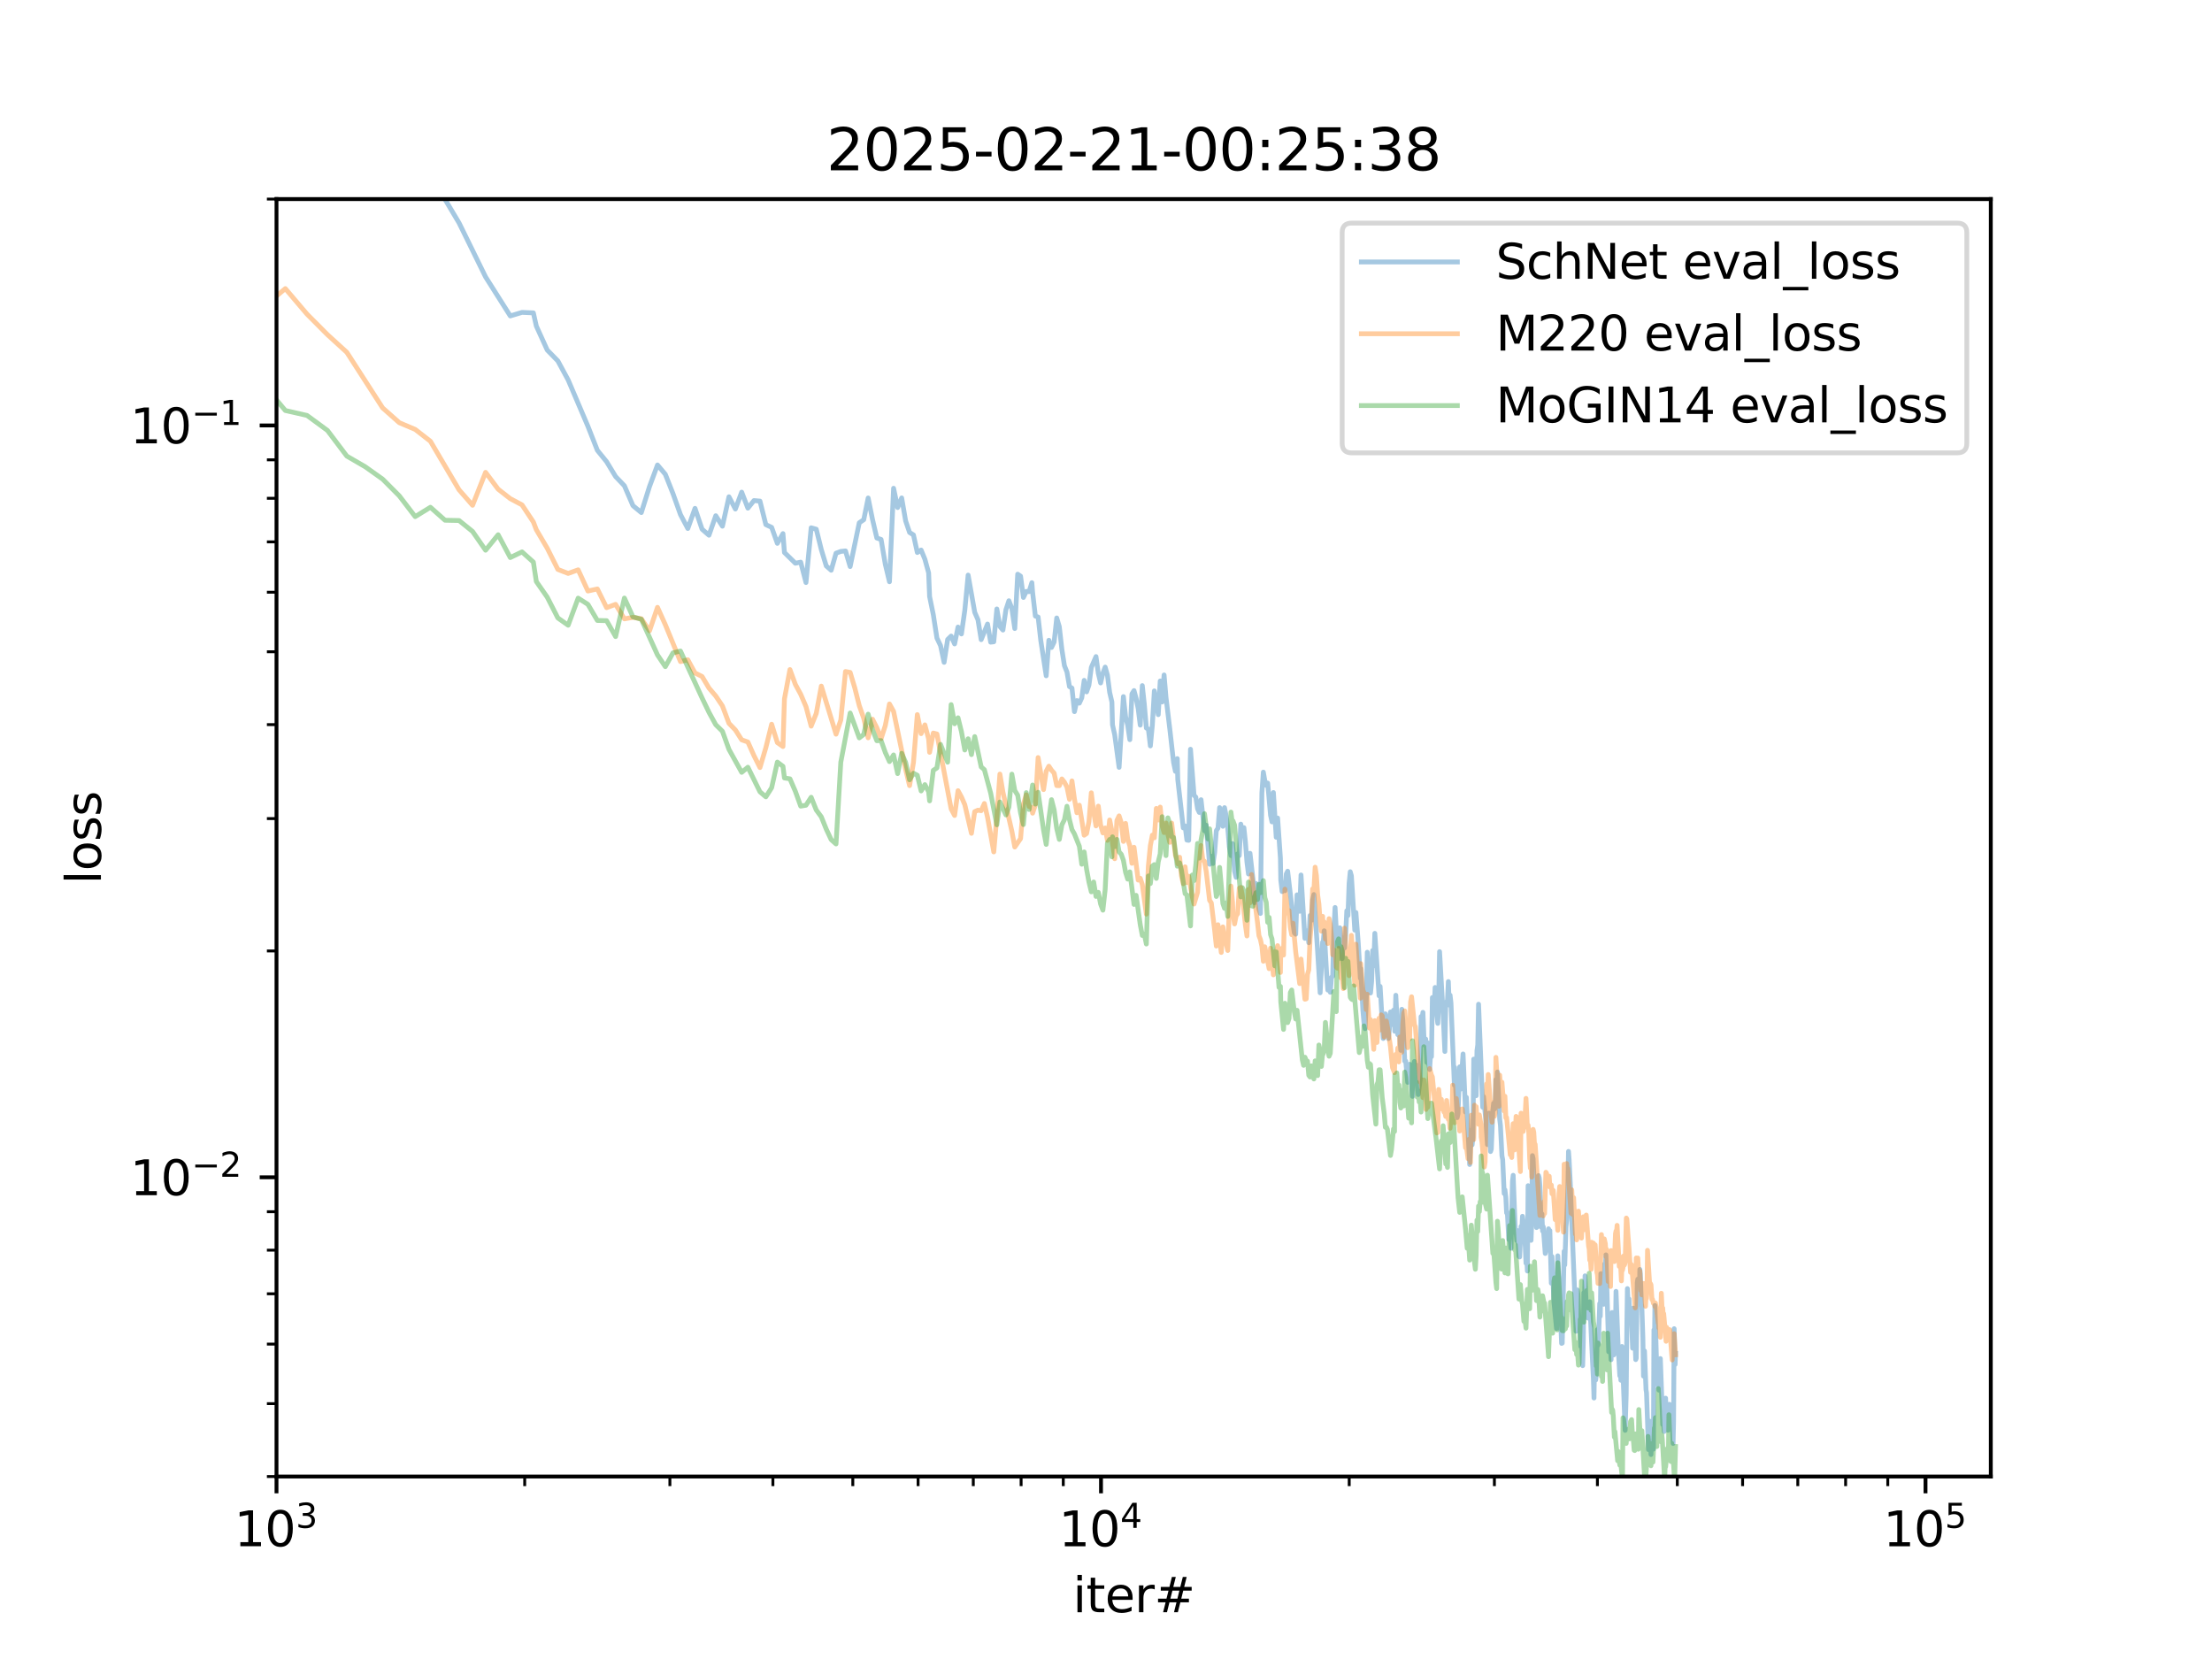 <?xml version="1.0" encoding="utf-8" standalone="no"?>
<!DOCTYPE svg PUBLIC "-//W3C//DTD SVG 1.1//EN"
  "http://www.w3.org/Graphics/SVG/1.1/DTD/svg11.dtd">
<svg xmlns:xlink="http://www.w3.org/1999/xlink" width="460.8pt" height="345.6pt" viewBox="0 0 460.8 345.6" xmlns="http://www.w3.org/2000/svg" version="1.1">
 <defs>
  <style type="text/css">*{stroke-linejoin: round; stroke-linecap: butt}</style>
 </defs>
 <g id="figure_1">
  <g id="patch_1">
   <path d="M 0 345.6 
L 460.8 345.6 
L 460.8 0 
L 0 0 
z
" style="fill: #ffffff"/>
  </g>
  <g id="axes_1">
   <g id="patch_2">
    <path d="M 57.6 307.584 
L 414.72 307.584 
L 414.72 41.472 
L 57.6 41.472 
z
" style="fill: #ffffff"/>
   </g>
   <g id="matplotlib.axis_1">
    <g id="xtick_1">
     <g id="line2d_1">
      <defs>
       <path id="m5dcee635bc" d="M 0 0 
L 0 3.5 
" style="stroke: #000000; stroke-width: 0.8"/>
      </defs>
      <g>
       <use xlink:href="#m5dcee635bc" x="57.6" y="307.584" style="stroke: #000000; stroke-width: 0.8"/>
      </g>
     </g>
     <g id="text_1">
      <!-- $\mathdefault{10^{3}}$ -->
      <g transform="translate(48.8 322.182) scale(0.1 -0.1)">
       <defs>
        <path id="DejaVuSans-31" d="M 794 531 
L 1825 531 
L 1825 4091 
L 703 3866 
L 703 4441 
L 1819 4666 
L 2450 4666 
L 2450 531 
L 3481 531 
L 3481 0 
L 794 0 
L 794 531 
z
" transform="scale(0.016)"/>
        <path id="DejaVuSans-30" d="M 2034 4250 
Q 1547 4250 1301 3770 
Q 1056 3291 1056 2328 
Q 1056 1369 1301 889 
Q 1547 409 2034 409 
Q 2525 409 2770 889 
Q 3016 1369 3016 2328 
Q 3016 3291 2770 3770 
Q 2525 4250 2034 4250 
z
M 2034 4750 
Q 2819 4750 3233 4129 
Q 3647 3509 3647 2328 
Q 3647 1150 3233 529 
Q 2819 -91 2034 -91 
Q 1250 -91 836 529 
Q 422 1150 422 2328 
Q 422 3509 836 4129 
Q 1250 4750 2034 4750 
z
" transform="scale(0.016)"/>
        <path id="DejaVuSans-33" d="M 2597 2516 
Q 3050 2419 3304 2112 
Q 3559 1806 3559 1356 
Q 3559 666 3084 287 
Q 2609 -91 1734 -91 
Q 1441 -91 1130 -33 
Q 819 25 488 141 
L 488 750 
Q 750 597 1062 519 
Q 1375 441 1716 441 
Q 2309 441 2620 675 
Q 2931 909 2931 1356 
Q 2931 1769 2642 2001 
Q 2353 2234 1838 2234 
L 1294 2234 
L 1294 2753 
L 1863 2753 
Q 2328 2753 2575 2939 
Q 2822 3125 2822 3475 
Q 2822 3834 2567 4026 
Q 2313 4219 1838 4219 
Q 1578 4219 1281 4162 
Q 984 4106 628 3988 
L 628 4550 
Q 988 4650 1302 4700 
Q 1616 4750 1894 4750 
Q 2613 4750 3031 4423 
Q 3450 4097 3450 3541 
Q 3450 3153 3228 2886 
Q 3006 2619 2597 2516 
z
" transform="scale(0.016)"/>
       </defs>
       <use xlink:href="#DejaVuSans-31" transform="translate(0 0.766)"/>
       <use xlink:href="#DejaVuSans-30" transform="translate(63.623 0.766)"/>
       <use xlink:href="#DejaVuSans-33" transform="translate(128.203 39.047) scale(0.7)"/>
      </g>
     </g>
    </g>
    <g id="xtick_2">
     <g id="line2d_2">
      <g>
       <use xlink:href="#m5dcee635bc" x="229.36" y="307.584" style="stroke: #000000; stroke-width: 0.8"/>
      </g>
     </g>
     <g id="text_2">
      <!-- $\mathdefault{10^{4}}$ -->
      <g transform="translate(220.56 322.182) scale(0.1 -0.1)">
       <defs>
        <path id="DejaVuSans-34" d="M 2419 4116 
L 825 1625 
L 2419 1625 
L 2419 4116 
z
M 2253 4666 
L 3047 4666 
L 3047 1625 
L 3713 1625 
L 3713 1100 
L 3047 1100 
L 3047 0 
L 2419 0 
L 2419 1100 
L 313 1100 
L 313 1709 
L 2253 4666 
z
" transform="scale(0.016)"/>
       </defs>
       <use xlink:href="#DejaVuSans-31" transform="translate(0 0.684)"/>
       <use xlink:href="#DejaVuSans-30" transform="translate(63.623 0.684)"/>
       <use xlink:href="#DejaVuSans-34" transform="translate(128.203 38.966) scale(0.7)"/>
      </g>
     </g>
    </g>
    <g id="xtick_3">
     <g id="line2d_3">
      <g>
       <use xlink:href="#m5dcee635bc" x="401.12" y="307.584" style="stroke: #000000; stroke-width: 0.8"/>
      </g>
     </g>
     <g id="text_3">
      <!-- $\mathdefault{10^{5}}$ -->
      <g transform="translate(392.32 322.182) scale(0.1 -0.1)">
       <defs>
        <path id="DejaVuSans-35" d="M 691 4666 
L 3169 4666 
L 3169 4134 
L 1269 4134 
L 1269 2991 
Q 1406 3038 1543 3061 
Q 1681 3084 1819 3084 
Q 2600 3084 3056 2656 
Q 3513 2228 3513 1497 
Q 3513 744 3044 326 
Q 2575 -91 1722 -91 
Q 1428 -91 1123 -41 
Q 819 9 494 109 
L 494 744 
Q 775 591 1075 516 
Q 1375 441 1709 441 
Q 2250 441 2565 725 
Q 2881 1009 2881 1497 
Q 2881 1984 2565 2268 
Q 2250 2553 1709 2553 
Q 1456 2553 1204 2497 
Q 953 2441 691 2322 
L 691 4666 
z
" transform="scale(0.016)"/>
       </defs>
       <use xlink:href="#DejaVuSans-31" transform="translate(0 0.684)"/>
       <use xlink:href="#DejaVuSans-30" transform="translate(63.623 0.684)"/>
       <use xlink:href="#DejaVuSans-35" transform="translate(128.203 38.966) scale(0.7)"/>
      </g>
     </g>
    </g>
    <g id="xtick_4">
     <g id="line2d_4">
      <defs>
       <path id="m43b7531671" d="M 0 0 
L 0 2 
" style="stroke: #000000; stroke-width: 0.6"/>
      </defs>
      <g>
       <use xlink:href="#m43b7531671" x="109.305" y="307.584" style="stroke: #000000; stroke-width: 0.6"/>
      </g>
     </g>
    </g>
    <g id="xtick_5">
     <g id="line2d_5">
      <g>
       <use xlink:href="#m43b7531671" x="139.55" y="307.584" style="stroke: #000000; stroke-width: 0.6"/>
      </g>
     </g>
    </g>
    <g id="xtick_6">
     <g id="line2d_6">
      <g>
       <use xlink:href="#m43b7531671" x="161.01" y="307.584" style="stroke: #000000; stroke-width: 0.6"/>
      </g>
     </g>
    </g>
    <g id="xtick_7">
     <g id="line2d_7">
      <g>
       <use xlink:href="#m43b7531671" x="177.655" y="307.584" style="stroke: #000000; stroke-width: 0.6"/>
      </g>
     </g>
    </g>
    <g id="xtick_8">
     <g id="line2d_8">
      <g>
       <use xlink:href="#m43b7531671" x="191.255" y="307.584" style="stroke: #000000; stroke-width: 0.6"/>
      </g>
     </g>
    </g>
    <g id="xtick_9">
     <g id="line2d_9">
      <g>
       <use xlink:href="#m43b7531671" x="202.754" y="307.584" style="stroke: #000000; stroke-width: 0.6"/>
      </g>
     </g>
    </g>
    <g id="xtick_10">
     <g id="line2d_10">
      <g>
       <use xlink:href="#m43b7531671" x="212.715" y="307.584" style="stroke: #000000; stroke-width: 0.6"/>
      </g>
     </g>
    </g>
    <g id="xtick_11">
     <g id="line2d_11">
      <g>
       <use xlink:href="#m43b7531671" x="221.501" y="307.584" style="stroke: #000000; stroke-width: 0.6"/>
      </g>
     </g>
    </g>
    <g id="xtick_12">
     <g id="line2d_12">
      <g>
       <use xlink:href="#m43b7531671" x="281.065" y="307.584" style="stroke: #000000; stroke-width: 0.6"/>
      </g>
     </g>
    </g>
    <g id="xtick_13">
     <g id="line2d_13">
      <g>
       <use xlink:href="#m43b7531671" x="311.31" y="307.584" style="stroke: #000000; stroke-width: 0.6"/>
      </g>
     </g>
    </g>
    <g id="xtick_14">
     <g id="line2d_14">
      <g>
       <use xlink:href="#m43b7531671" x="332.77" y="307.584" style="stroke: #000000; stroke-width: 0.6"/>
      </g>
     </g>
    </g>
    <g id="xtick_15">
     <g id="line2d_15">
      <g>
       <use xlink:href="#m43b7531671" x="349.415" y="307.584" style="stroke: #000000; stroke-width: 0.6"/>
      </g>
     </g>
    </g>
    <g id="xtick_16">
     <g id="line2d_16">
      <g>
       <use xlink:href="#m43b7531671" x="363.015" y="307.584" style="stroke: #000000; stroke-width: 0.6"/>
      </g>
     </g>
    </g>
    <g id="xtick_17">
     <g id="line2d_17">
      <g>
       <use xlink:href="#m43b7531671" x="374.514" y="307.584" style="stroke: #000000; stroke-width: 0.6"/>
      </g>
     </g>
    </g>
    <g id="xtick_18">
     <g id="line2d_18">
      <g>
       <use xlink:href="#m43b7531671" x="384.475" y="307.584" style="stroke: #000000; stroke-width: 0.6"/>
      </g>
     </g>
    </g>
    <g id="xtick_19">
     <g id="line2d_19">
      <g>
       <use xlink:href="#m43b7531671" x="393.261" y="307.584" style="stroke: #000000; stroke-width: 0.6"/>
      </g>
     </g>
    </g>
    <g id="text_4">
     <!-- iter# -->
     <g transform="translate(223.489 335.861) scale(0.1 -0.1)">
      <defs>
       <path id="DejaVuSans-69" d="M 603 3500 
L 1178 3500 
L 1178 0 
L 603 0 
L 603 3500 
z
M 603 4863 
L 1178 4863 
L 1178 4134 
L 603 4134 
L 603 4863 
z
" transform="scale(0.016)"/>
       <path id="DejaVuSans-74" d="M 1172 4494 
L 1172 3500 
L 2356 3500 
L 2356 3053 
L 1172 3053 
L 1172 1153 
Q 1172 725 1289 603 
Q 1406 481 1766 481 
L 2356 481 
L 2356 0 
L 1766 0 
Q 1100 0 847 248 
Q 594 497 594 1153 
L 594 3053 
L 172 3053 
L 172 3500 
L 594 3500 
L 594 4494 
L 1172 4494 
z
" transform="scale(0.016)"/>
       <path id="DejaVuSans-65" d="M 3597 1894 
L 3597 1613 
L 953 1613 
Q 991 1019 1311 708 
Q 1631 397 2203 397 
Q 2534 397 2845 478 
Q 3156 559 3463 722 
L 3463 178 
Q 3153 47 2828 -22 
Q 2503 -91 2169 -91 
Q 1331 -91 842 396 
Q 353 884 353 1716 
Q 353 2575 817 3079 
Q 1281 3584 2069 3584 
Q 2775 3584 3186 3129 
Q 3597 2675 3597 1894 
z
M 3022 2063 
Q 3016 2534 2758 2815 
Q 2500 3097 2075 3097 
Q 1594 3097 1305 2825 
Q 1016 2553 972 2059 
L 3022 2063 
z
" transform="scale(0.016)"/>
       <path id="DejaVuSans-72" d="M 2631 2963 
Q 2534 3019 2420 3045 
Q 2306 3072 2169 3072 
Q 1681 3072 1420 2755 
Q 1159 2438 1159 1844 
L 1159 0 
L 581 0 
L 581 3500 
L 1159 3500 
L 1159 2956 
Q 1341 3275 1631 3429 
Q 1922 3584 2338 3584 
Q 2397 3584 2469 3576 
Q 2541 3569 2628 3553 
L 2631 2963 
z
" transform="scale(0.016)"/>
       <path id="DejaVuSans-23" d="M 3272 2816 
L 2363 2816 
L 2100 1772 
L 3016 1772 
L 3272 2816 
z
M 2803 4594 
L 2478 3297 
L 3391 3297 
L 3719 4594 
L 4219 4594 
L 3897 3297 
L 4872 3297 
L 4872 2816 
L 3775 2816 
L 3519 1772 
L 4513 1772 
L 4513 1294 
L 3397 1294 
L 3072 0 
L 2572 0 
L 2894 1294 
L 1978 1294 
L 1656 0 
L 1153 0 
L 1478 1294 
L 494 1294 
L 494 1772 
L 1594 1772 
L 1856 2816 
L 850 2816 
L 850 3297 
L 1978 3297 
L 2297 4594 
L 2803 4594 
z
" transform="scale(0.016)"/>
      </defs>
      <use xlink:href="#DejaVuSans-69"/>
      <use xlink:href="#DejaVuSans-74" x="27.783"/>
      <use xlink:href="#DejaVuSans-65" x="66.992"/>
      <use xlink:href="#DejaVuSans-72" x="128.516"/>
      <use xlink:href="#DejaVuSans-23" x="169.629"/>
     </g>
    </g>
   </g>
   <g id="matplotlib.axis_2">
    <g id="ytick_1">
     <g id="line2d_20">
      <defs>
       <path id="mfb3e8572e3" d="M 0 0 
L -3.5 0 
" style="stroke: #000000; stroke-width: 0.8"/>
      </defs>
      <g>
       <use xlink:href="#mfb3e8572e3" x="57.6" y="245.254" style="stroke: #000000; stroke-width: 0.8"/>
      </g>
     </g>
     <g id="text_5">
      <!-- $\mathdefault{10^{-2}}$ -->
      <g transform="translate(27.1 249.053) scale(0.1 -0.1)">
       <defs>
        <path id="DejaVuSans-2212" d="M 678 2272 
L 4684 2272 
L 4684 1741 
L 678 1741 
L 678 2272 
z
" transform="scale(0.016)"/>
        <path id="DejaVuSans-32" d="M 1228 531 
L 3431 531 
L 3431 0 
L 469 0 
L 469 531 
Q 828 903 1448 1529 
Q 2069 2156 2228 2338 
Q 2531 2678 2651 2914 
Q 2772 3150 2772 3378 
Q 2772 3750 2511 3984 
Q 2250 4219 1831 4219 
Q 1534 4219 1204 4116 
Q 875 4013 500 3803 
L 500 4441 
Q 881 4594 1212 4672 
Q 1544 4750 1819 4750 
Q 2544 4750 2975 4387 
Q 3406 4025 3406 3419 
Q 3406 3131 3298 2873 
Q 3191 2616 2906 2266 
Q 2828 2175 2409 1742 
Q 1991 1309 1228 531 
z
" transform="scale(0.016)"/>
       </defs>
       <use xlink:href="#DejaVuSans-31" transform="translate(0 0.766)"/>
       <use xlink:href="#DejaVuSans-30" transform="translate(63.623 0.766)"/>
       <use xlink:href="#DejaVuSans-2212" transform="translate(128.203 39.047) scale(0.7)"/>
       <use xlink:href="#DejaVuSans-32" transform="translate(186.855 39.047) scale(0.7)"/>
      </g>
     </g>
    </g>
    <g id="ytick_2">
     <g id="line2d_21">
      <g>
       <use xlink:href="#mfb3e8572e3" x="57.6" y="88.623" style="stroke: #000000; stroke-width: 0.8"/>
      </g>
     </g>
     <g id="text_6">
      <!-- $\mathdefault{10^{-1}}$ -->
      <g transform="translate(27.1 92.422) scale(0.1 -0.1)">
       <use xlink:href="#DejaVuSans-31" transform="translate(0 0.684)"/>
       <use xlink:href="#DejaVuSans-30" transform="translate(63.623 0.684)"/>
       <use xlink:href="#DejaVuSans-2212" transform="translate(128.203 38.966) scale(0.7)"/>
       <use xlink:href="#DejaVuSans-31" transform="translate(186.855 38.966) scale(0.7)"/>
      </g>
     </g>
    </g>
    <g id="ytick_3">
     <g id="line2d_22">
      <defs>
       <path id="m5ed3e25ac1" d="M 0 0 
L -2 0 
" style="stroke: #000000; stroke-width: 0.6"/>
      </defs>
      <g>
       <use xlink:href="#m5ed3e25ac1" x="57.6" y="307.584" style="stroke: #000000; stroke-width: 0.6"/>
      </g>
     </g>
    </g>
    <g id="ytick_4">
     <g id="line2d_23">
      <g>
       <use xlink:href="#m5ed3e25ac1" x="57.6" y="292.405" style="stroke: #000000; stroke-width: 0.6"/>
      </g>
     </g>
    </g>
    <g id="ytick_5">
     <g id="line2d_24">
      <g>
       <use xlink:href="#m5ed3e25ac1" x="57.6" y="280.003" style="stroke: #000000; stroke-width: 0.6"/>
      </g>
     </g>
    </g>
    <g id="ytick_6">
     <g id="line2d_25">
      <g>
       <use xlink:href="#m5ed3e25ac1" x="57.6" y="269.517" style="stroke: #000000; stroke-width: 0.6"/>
      </g>
     </g>
    </g>
    <g id="ytick_7">
     <g id="line2d_26">
      <g>
       <use xlink:href="#m5ed3e25ac1" x="57.6" y="260.433" style="stroke: #000000; stroke-width: 0.6"/>
      </g>
     </g>
    </g>
    <g id="ytick_8">
     <g id="line2d_27">
      <g>
       <use xlink:href="#m5ed3e25ac1" x="57.6" y="252.421" style="stroke: #000000; stroke-width: 0.6"/>
      </g>
     </g>
    </g>
    <g id="ytick_9">
     <g id="line2d_28">
      <g>
       <use xlink:href="#m5ed3e25ac1" x="57.6" y="198.103" style="stroke: #000000; stroke-width: 0.6"/>
      </g>
     </g>
    </g>
    <g id="ytick_10">
     <g id="line2d_29">
      <g>
       <use xlink:href="#m5ed3e25ac1" x="57.6" y="170.522" style="stroke: #000000; stroke-width: 0.6"/>
      </g>
     </g>
    </g>
    <g id="ytick_11">
     <g id="line2d_30">
      <g>
       <use xlink:href="#m5ed3e25ac1" x="57.6" y="150.953" style="stroke: #000000; stroke-width: 0.6"/>
      </g>
     </g>
    </g>
    <g id="ytick_12">
     <g id="line2d_31">
      <g>
       <use xlink:href="#m5ed3e25ac1" x="57.6" y="135.773" style="stroke: #000000; stroke-width: 0.6"/>
      </g>
     </g>
    </g>
    <g id="ytick_13">
     <g id="line2d_32">
      <g>
       <use xlink:href="#m5ed3e25ac1" x="57.6" y="123.371" style="stroke: #000000; stroke-width: 0.6"/>
      </g>
     </g>
    </g>
    <g id="ytick_14">
     <g id="line2d_33">
      <g>
       <use xlink:href="#m5ed3e25ac1" x="57.6" y="112.885" style="stroke: #000000; stroke-width: 0.6"/>
      </g>
     </g>
    </g>
    <g id="ytick_15">
     <g id="line2d_34">
      <g>
       <use xlink:href="#m5ed3e25ac1" x="57.6" y="103.802" style="stroke: #000000; stroke-width: 0.6"/>
      </g>
     </g>
    </g>
    <g id="ytick_16">
     <g id="line2d_35">
      <g>
       <use xlink:href="#m5ed3e25ac1" x="57.6" y="95.79" style="stroke: #000000; stroke-width: 0.6"/>
      </g>
     </g>
    </g>
    <g id="ytick_17">
     <g id="line2d_36">
      <g>
       <use xlink:href="#m5ed3e25ac1" x="57.6" y="41.472" style="stroke: #000000; stroke-width: 0.6"/>
      </g>
     </g>
    </g>
    <g id="text_7">
     <!-- loss -->
     <g transform="translate(21.02 184.186) rotate(-90) scale(0.1 -0.1)">
      <defs>
       <path id="DejaVuSans-6c" d="M 603 4863 
L 1178 4863 
L 1178 0 
L 603 0 
L 603 4863 
z
" transform="scale(0.016)"/>
       <path id="DejaVuSans-6f" d="M 1959 3097 
Q 1497 3097 1228 2736 
Q 959 2375 959 1747 
Q 959 1119 1226 758 
Q 1494 397 1959 397 
Q 2419 397 2687 759 
Q 2956 1122 2956 1747 
Q 2956 2369 2687 2733 
Q 2419 3097 1959 3097 
z
M 1959 3584 
Q 2709 3584 3137 3096 
Q 3566 2609 3566 1747 
Q 3566 888 3137 398 
Q 2709 -91 1959 -91 
Q 1206 -91 779 398 
Q 353 888 353 1747 
Q 353 2609 779 3096 
Q 1206 3584 1959 3584 
z
" transform="scale(0.016)"/>
       <path id="DejaVuSans-73" d="M 2834 3397 
L 2834 2853 
Q 2591 2978 2328 3040 
Q 2066 3103 1784 3103 
Q 1356 3103 1142 2972 
Q 928 2841 928 2578 
Q 928 2378 1081 2264 
Q 1234 2150 1697 2047 
L 1894 2003 
Q 2506 1872 2764 1633 
Q 3022 1394 3022 966 
Q 3022 478 2636 193 
Q 2250 -91 1575 -91 
Q 1294 -91 989 -36 
Q 684 19 347 128 
L 347 722 
Q 666 556 975 473 
Q 1284 391 1588 391 
Q 1994 391 2212 530 
Q 2431 669 2431 922 
Q 2431 1156 2273 1281 
Q 2116 1406 1581 1522 
L 1381 1569 
Q 847 1681 609 1914 
Q 372 2147 372 2553 
Q 372 3047 722 3315 
Q 1072 3584 1716 3584 
Q 2034 3584 2315 3537 
Q 2597 3491 2834 3397 
z
" transform="scale(0.016)"/>
      </defs>
      <use xlink:href="#DejaVuSans-6c"/>
      <use xlink:href="#DejaVuSans-6f" x="27.783"/>
      <use xlink:href="#DejaVuSans-73" x="88.965"/>
      <use xlink:href="#DejaVuSans-73" x="141.064"/>
     </g>
    </g>
   </g>
   <g id="line2d_37">
    <path d="M 64.777 -1 
L 68.22 3.844 
L 72.25 9.819 
L 76.073 14.863 
L 79.709 19.915 
L 83.177 24.508 
L 86.49 29.682 
L 92.706 41.534 
L 95.63 46.438 
L 101.155 57.688 
L 106.299 65.814 
L 108.743 65.079 
L 111.11 65.177 
L 111.727 67.922 
L 114.002 72.925 
L 116.211 75.186 
L 118.356 79.149 
L 122.469 88.793 
L 124.443 93.814 
L 126.367 96.181 
L 128.242 99.278 
L 130.071 101.194 
L 131.857 105.339 
L 133.6 106.78 
L 135.304 101.355 
L 136.97 96.861 
L 138.599 98.804 
L 140.194 102.83 
L 141.755 107.201 
L 143.284 110.097 
L 144.783 105.9 
L 146.252 110.242 
L 147.693 111.498 
L 149.106 107.436 
L 150.493 109.617 
L 151.855 103.489 
L 153.192 106.04 
L 154.506 102.521 
L 155.797 105.86 
L 157.066 104.276 
L 158.314 104.389 
L 159.541 109.287 
L 160.748 109.859 
L 161.936 113.19 
L 163.106 111.162 
L 163.414 115.099 
L 165.69 117.331 
L 166.802 117.107 
L 167.899 121.352 
L 168.979 109.949 
L 170.044 110.247 
L 171.094 114.492 
L 172.129 117.899 
L 173.15 118.792 
L 174.158 115.242 
L 175.152 114.871 
L 176.133 114.768 
L 177.101 118.025 
L 179 108.904 
L 179.932 108.268 
L 180.853 103.741 
L 181.762 108.23 
L 182.66 112.079 
L 183.548 112.376 
L 184.425 117.559 
L 185.292 121.188 
L 186.149 101.714 
L 186.996 105.735 
L 187.834 103.723 
L 188.662 108.518 
L 189.481 110.918 
L 190.292 111.431 
L 191.093 115.095 
L 191.887 114.586 
L 192.671 116.501 
L 193.448 119.338 
L 193.653 124.275 
L 194.42 128.025 
L 195.178 132.921 
L 195.929 134.488 
L 196.673 137.978 
L 197.409 133.22 
L 198.138 132.506 
L 198.86 134.138 
L 199.576 130.625 
L 200.284 132.066 
L 200.986 127.141 
L 201.681 119.805 
L 203.052 127.552 
L 203.728 129.107 
L 204.398 133.255 
L 205.721 129.999 
L 206.373 133.771 
L 207.02 133.695 
L 207.661 126.855 
L 208.297 130.521 
L 208.928 131.252 
L 209.553 127.017 
L 210.173 125.142 
L 210.788 126.754 
L 211.398 130.934 
L 212.003 119.613 
L 212.603 120.021 
L 213.198 124.466 
L 213.789 123.205 
L 214.374 123.249 
L 214.956 121.383 
L 215.109 123.384 
L 215.685 128.339 
L 216.256 128.532 
L 216.823 133.502 
L 217.944 140.78 
L 218.499 133.375 
L 219.049 134.881 
L 219.595 133.735 
L 220.137 128.732 
L 220.676 130.553 
L 221.21 135.293 
L 221.741 138.678 
L 222.267 139.99 
L 222.791 143.036 
L 223.31 143.344 
L 223.826 148.249 
L 224.339 145.941 
L 224.847 146.479 
L 225.353 145.376 
L 225.855 141.73 
L 226.354 144.133 
L 226.849 142.715 
L 227.341 139.031 
L 228.316 136.778 
L 228.798 140.29 
L 229.278 142.274 
L 229.754 140.245 
L 230.228 138.971 
L 230.698 140.65 
L 231.165 144.244 
L 231.63 146.236 
L 231.753 150.995 
L 232.214 153.067 
L 233.127 159.859 
L 234.029 145.113 
L 234.477 149.304 
L 234.921 151.061 
L 235.363 154.087 
L 235.802 144.549 
L 236.239 143.858 
L 236.673 145.485 
L 237.104 147.622 
L 237.533 151.059 
L 237.96 142.823 
L 238.384 146.724 
L 238.806 151.662 
L 239.225 151.891 
L 239.643 155.387 
L 240.057 151.053 
L 240.47 143.927 
L 241.288 148.874 
L 241.694 141.862 
L 242.097 146.236 
L 242.499 140.605 
L 242.898 145.275 
L 243.69 151.851 
L 244.474 158.799 
L 244.863 160.686 
L 245.249 158.034 
L 245.352 162.408 
L 246.499 172.463 
L 246.877 172.051 
L 247.254 175.002 
L 247.628 175.06 
L 248.001 156.082 
L 248.741 165.674 
L 249.108 166.054 
L 249.474 168.473 
L 249.838 169.246 
L 250.2 166.596 
L 250.918 173.063 
L 251.275 171.909 
L 251.983 180.041 
L 252.335 178.366 
L 252.685 179.877 
L 253.033 177.637 
L 253.38 173.037 
L 253.725 172.521 
L 254.069 168.244 
L 254.751 172.129 
L 255.09 168.246 
L 255.428 169.996 
L 255.763 172.468 
L 256.098 176.456 
L 256.431 178.237 
L 256.762 175.738 
L 257.179 181.455 
L 257.507 182.759 
L 257.834 177.873 
L 258.159 178.236 
L 258.483 171.682 
L 258.805 174.079 
L 259.126 172.412 
L 259.446 175.433 
L 259.764 179.612 
L 260.081 182.073 
L 260.397 177.755 
L 261.024 183.217 
L 261.336 188.043 
L 261.646 184.046 
L 261.955 185.428 
L 262.263 189.397 
L 262.569 190.293 
L 262.874 165.165 
L 263.178 160.847 
L 263.481 162.596 
L 263.783 163.612 
L 264.083 163.132 
L 264.68 169.854 
L 264.977 171.214 
L 265.272 165.093 
L 265.86 174.419 
L 266.152 170.412 
L 266.733 178.781 
L 266.81 183.344 
L 267.098 185.727 
L 267.386 184.833 
L 267.672 185.548 
L 267.957 182.059 
L 268.241 181.486 
L 269.086 188.675 
L 269.366 192.511 
L 269.645 194.346 
L 269.923 194.611 
L 270.199 186.409 
L 270.475 187.347 
L 270.749 189.839 
L 271.023 182.272 
L 271.838 195.48 
L 272.108 195.394 
L 272.376 193.88 
L 272.644 196.384 
L 272.911 190.719 
L 273.176 191.734 
L 273.441 187.465 
L 273.705 186.352 
L 274.491 198.301 
L 275.011 206.821 
L 275.527 196.252 
L 275.595 197.069 
L 275.852 193.897 
L 276.362 202.815 
L 276.616 206.255 
L 276.869 205.419 
L 277.121 206.709 
L 277.372 203.574 
L 277.622 203.387 
L 277.872 193.769 
L 278.121 189.045 
L 278.369 193.669 
L 278.616 193.869 
L 278.862 197.086 
L 279.107 193.279 
L 279.352 195.524 
L 279.596 199.688 
L 279.839 195.905 
L 280.081 197.474 
L 280.323 194.7 
L 280.563 189.726 
L 280.803 190.723 
L 281.042 184.08 
L 281.281 181.596 
L 281.518 182.444 
L 282.227 193.764 
L 282.461 190.09 
L 282.929 196.194 
L 283.393 203.801 
L 283.454 201.778 
L 283.915 210.478 
L 284.144 213.084 
L 284.373 214.286 
L 284.601 209.24 
L 284.828 198.37 
L 285.055 202.1 
L 285.281 202.068 
L 285.506 206.859 
L 285.731 204.499 
L 285.955 198.005 
L 286.178 201.189 
L 286.401 194.433 
L 287.284 207.44 
L 287.503 205.483 
L 288.157 216.334 
L 288.374 214.365 
L 288.59 211.202 
L 288.806 212.388 
L 289.235 216.359 
L 289.449 214.224 
L 289.662 210.819 
L 289.874 213.443 
L 290.086 213.282 
L 290.297 210.44 
L 290.508 211.655 
L 290.563 214.84 
L 290.773 207.332 
L 291.191 215.538 
L 291.399 213.704 
L 291.814 218.811 
L 292.02 210.253 
L 292.226 212.488 
L 292.636 221.049 
L 292.84 221.038 
L 293.247 225.468 
L 293.449 224.619 
L 293.651 221.701 
L 294.254 228.39 
L 294.453 221.913 
L 294.653 221.117 
L 294.851 225.134 
L 295.049 221.867 
L 295.444 228.013 
L 295.837 224.927 
L 296.032 211.77 
L 296.227 212.326 
L 296.422 210.894 
L 296.616 215.716 
L 296.81 217.725 
L 297.003 216.461 
L 297.246 221.329 
L 297.438 217.257 
L 297.629 221.488 
L 297.82 222.798 
L 298.011 219.605 
L 298.201 220.126 
L 298.39 207.807 
L 298.768 210.487 
L 298.956 205.705 
L 299.143 207.153 
L 299.33 211.539 
L 299.517 213.191 
L 299.703 208.496 
L 299.889 198.242 
L 300.627 211.17 
L 300.993 219.045 
L 301.176 208.878 
L 301.358 208.78 
L 301.54 208.33 
L 301.721 204.475 
L 301.902 209.376 
L 302.082 207.309 
L 302.262 208.907 
L 302.977 226.081 
L 303.024 222.352 
L 303.556 232.833 
L 303.732 231.971 
L 304.084 222.24 
L 304.259 226.899 
L 304.782 219.56 
L 305.301 231.668 
L 305.473 228.593 
L 306.158 242.589 
L 306.499 235.449 
L 306.668 238.508 
L 306.837 236.908 
L 307.006 220.633 
L 307.175 221.45 
L 307.51 228.261 
L 307.677 218.881 
L 307.844 217.642 
L 308.011 209.195 
L 308.882 230.659 
L 309.046 228.444 
L 309.536 233.359 
L 309.862 238.437 
L 310.024 237.801 
L 310.185 231.877 
L 310.508 239.883 
L 310.668 239.394 
L 310.989 231.26 
L 311.148 229.827 
L 311.308 231.045 
L 311.467 230.736 
L 311.625 224.904 
L 311.784 228.241 
L 311.942 223.319 
L 312.413 233.119 
L 312.57 234.457 
L 312.882 240.768 
L 313.038 241.577 
L 313.348 248.634 
L 313.503 247.862 
L 313.698 249.48 
L 313.852 252.663 
L 314.006 252.548 
L 314.312 258.21 
L 314.465 257.737 
L 314.617 258.491 
L 314.77 260.042 
L 315.073 246.109 
L 315.224 244.836 
L 315.676 256.843 
L 315.825 256.733 
L 315.975 258.446 
L 316.124 256.351 
L 316.422 261.698 
L 316.571 261.853 
L 316.867 255.471 
L 317.014 256.48 
L 317.162 253.372 
L 317.455 255.586 
L 317.748 259.805 
L 317.894 263.148 
L 318.039 261.927 
L 318.184 264.775 
L 318.329 247 
L 318.474 247.64 
L 318.657 253.448 
L 318.801 255.028 
L 318.945 258.387 
L 319.088 254.518 
L 319.231 240.736 
L 319.374 241.357 
L 319.802 251.204 
L 320.085 255.725 
L 320.226 255.578 
L 320.508 244.89 
L 320.649 245.36 
L 320.789 246.972 
L 321.069 255.644 
L 321.208 252.874 
L 321.348 256.449 
L 321.487 255.552 
L 321.902 261.123 
L 322.04 260.518 
L 322.178 258.301 
L 322.315 259.639 
L 322.589 255.977 
L 322.726 258.086 
L 322.862 256.352 
L 323.17 267.325 
L 323.306 261.758 
L 323.711 271.204 
L 324.249 276.755 
L 324.516 261.608 
L 325.311 279.851 
L 325.443 279.792 
L 325.837 260.667 
L 325.968 263.518 
L 326.229 255.514 
L 326.359 254.116 
L 326.619 247.815 
L 326.748 239.86 
L 326.878 241.634 
L 327.135 246.817 
L 327.298 251.389 
L 328.065 269.954 
L 328.319 277.334 
L 328.572 268.711 
L 328.698 269.533 
L 328.949 275.68 
L 329.075 274.515 
L 329.325 280.524 
L 329.45 279.047 
L 329.699 284.488 
L 329.824 279.645 
L 329.948 269.29 
L 330.072 271.429 
L 330.195 265.776 
L 330.442 272.163 
L 330.565 271.473 
L 330.688 272.139 
L 330.81 274.586 
L 330.933 272.588 
L 331.055 273.034 
L 331.177 271.18 
L 331.574 279.908 
L 331.937 287.31 
L 332.058 291.232 
L 332.178 284.107 
L 332.418 287.481 
L 332.538 286.271 
L 332.777 276.979 
L 332.896 280.223 
L 333.015 278.733 
L 333.253 271.531 
L 333.371 274.189 
L 333.49 265.327 
L 333.844 270.24 
L 333.961 267.917 
L 334.078 271.706 
L 334.313 263.234 
L 334.429 264.37 
L 334.546 261.416 
L 335.127 281.598 
L 335.273 276.795 
L 335.618 283.257 
L 335.848 273.415 
L 336.19 282.245 
L 336.304 274.384 
L 336.418 274.809 
L 336.532 277.296 
L 336.645 269.011 
L 337.097 280.652 
L 337.434 286.599 
L 337.546 285.547 
L 337.658 287.534 
L 337.881 280.492 
L 338.215 289.154 
L 338.547 297.963 
L 338.767 290.533 
L 338.907 275.801 
L 339.016 268.441 
L 339.236 272.955 
L 339.345 270.582 
L 339.563 275.158 
L 339.672 274.812 
L 339.781 272.949 
L 340.106 280.855 
L 340.214 272.512 
L 340.322 276.093 
L 340.43 274.663 
L 340.752 283.23 
L 340.86 282.945 
L 341.073 267.158 
L 341.18 266.481 
L 341.393 271.515 
L 341.499 271.161 
L 341.605 264.447 
L 341.711 265.396 
L 341.923 271.522 
L 342.028 272.226 
L 342.239 278.623 
L 342.372 286.668 
L 342.477 285.943 
L 342.581 281.43 
L 342.895 289.493 
L 342.999 290.12 
L 343.414 301.97 
L 343.517 300.536 
L 343.62 296.034 
L 343.724 296.975 
L 343.929 303.006 
L 344.135 298.455 
L 344.237 298.731 
L 344.441 301.877 
L 344.543 277.035 
L 344.645 280.567 
L 344.747 271.956 
L 345.051 282.489 
L 345.254 288.342 
L 345.354 283.375 
L 345.582 289.59 
L 345.783 285.136 
L 345.883 283.014 
L 346.382 296.781 
L 346.482 295.261 
L 346.68 298.201 
L 346.779 297.647 
L 346.977 291.263 
L 347.174 297.643 
L 347.272 297.072 
L 347.37 295.835 
L 347.468 297.941 
L 347.566 297.686 
L 347.762 292.542 
L 347.859 293.723 
L 347.957 293.25 
L 348.054 294.995 
L 348.151 293.183 
L 348.248 294.331 
L 348.539 300.696 
L 348.635 296.166 
L 348.757 276.793 
L 348.853 280.62 
L 348.95 284.252 
L 349.046 281.937 
L 349.046 281.937 
" clip-path="url(#p1d559268fb)" style="fill: none; stroke: #1f77b4; stroke-opacity: 0.4; stroke-linecap: square"/>
   </g>
   <g id="line2d_38">
    <path d="M -1 42.721 
L 7.81 45.337 
L 16.58 50.835 
L 24.426 43.301 
L 31.525 44.88 
L 38.007 48.397 
L 43.97 55.642 
L 49.492 62.692 
L 54.633 64.099 
L 59.442 60.123 
L 63.96 65.441 
L 68.22 69.72 
L 72.25 73.396 
L 79.709 84.974 
L 83.177 88.052 
L 86.49 89.456 
L 89.663 91.922 
L 95.63 102.04 
L 98.444 105.262 
L 101.155 98.398 
L 103.771 101.902 
L 106.299 103.881 
L 108.743 105.172 
L 111.11 108.739 
L 111.727 110.351 
L 114.002 114.211 
L 116.211 118.62 
L 118.356 119.456 
L 120.44 118.708 
L 122.469 123.121 
L 124.443 122.692 
L 126.367 126.585 
L 128.242 125.898 
L 130.071 128.919 
L 131.857 128.605 
L 133.6 128.894 
L 135.304 131.41 
L 136.97 126.522 
L 138.599 130.138 
L 141.755 137.82 
L 143.284 137.446 
L 144.783 140.195 
L 146.252 140.922 
L 147.693 143.336 
L 149.106 144.992 
L 150.493 147.055 
L 151.855 150.681 
L 153.192 152.063 
L 154.506 154.12 
L 155.797 154.574 
L 157.066 157.418 
L 158.314 159.896 
L 159.541 155.75 
L 160.748 150.871 
L 161.936 154.697 
L 163.106 155.513 
L 163.414 145.595 
L 164.56 139.483 
L 165.69 142.58 
L 166.802 144.629 
L 167.899 147.192 
L 168.979 151.27 
L 170.044 148.611 
L 171.094 142.928 
L 174.158 152.943 
L 175.152 150.007 
L 176.133 139.893 
L 177.101 140.078 
L 178.057 143.262 
L 179 146.989 
L 179.932 149.636 
L 180.853 153.698 
L 181.762 149.823 
L 182.66 151.608 
L 183.548 153.879 
L 184.425 151.141 
L 185.292 146.649 
L 186.149 148.198 
L 188.662 160.292 
L 189.481 163.661 
L 190.292 158.834 
L 191.093 148.865 
L 191.887 152.833 
L 192.671 151.003 
L 193.448 153.949 
L 193.653 156.722 
L 194.42 152.71 
L 195.178 152.903 
L 198.138 168.508 
L 198.86 169.878 
L 199.576 164.713 
L 200.284 166.014 
L 200.986 167.633 
L 202.369 173.599 
L 203.052 169.073 
L 203.728 168.778 
L 204.398 168.886 
L 205.062 167.382 
L 205.721 170.252 
L 207.02 177.472 
L 207.661 170.153 
L 208.297 161.255 
L 208.928 165.019 
L 210.788 173.153 
L 211.398 176.45 
L 212.603 174.697 
L 213.198 167.529 
L 213.789 165.566 
L 214.374 168.005 
L 214.956 168.249 
L 215.109 169.401 
L 215.685 167.659 
L 216.256 157.813 
L 217.386 164.489 
L 217.944 160.658 
L 218.499 159.612 
L 219.049 160.444 
L 219.595 161.056 
L 220.137 163.647 
L 220.676 163.673 
L 221.21 162.267 
L 221.741 162.944 
L 222.267 163.957 
L 222.791 166.506 
L 223.31 162.672 
L 223.826 166.443 
L 224.339 169.311 
L 224.847 167.738 
L 225.855 173.99 
L 226.354 173.647 
L 226.849 171.149 
L 227.341 165.158 
L 227.83 169.17 
L 228.316 172.052 
L 228.798 167.934 
L 229.278 171.855 
L 229.754 173.512 
L 230.228 172.482 
L 230.698 175.063 
L 231.165 170.815 
L 231.63 173.109 
L 231.753 175.628 
L 232.214 178.889 
L 232.672 170.922 
L 233.127 169.964 
L 233.58 171.381 
L 234.029 175.284 
L 234.477 171.524 
L 234.921 174.806 
L 235.363 176.181 
L 235.802 179.841 
L 236.239 176.501 
L 237.104 183.338 
L 237.533 182.959 
L 237.96 184.248 
L 238.806 190.425 
L 239.225 180.375 
L 239.643 176.126 
L 240.057 173.976 
L 240.47 174.529 
L 240.88 168.41 
L 241.288 170.823 
L 241.694 168.132 
L 242.097 172.069 
L 242.499 173.442 
L 242.898 171.449 
L 243.295 173.821 
L 243.69 175.48 
L 244.083 171.46 
L 244.863 178.176 
L 245.249 179.12 
L 245.352 179.958 
L 245.736 178.577 
L 246.118 182.45 
L 246.499 184.107 
L 246.877 180.573 
L 247.254 183.843 
L 247.628 182.53 
L 248.372 186.832 
L 248.741 188.328 
L 249.474 185.884 
L 249.838 179.807 
L 250.2 176.13 
L 250.56 179.131 
L 250.918 179.415 
L 251.275 181.528 
L 251.983 187.566 
L 252.335 188.068 
L 253.033 193.785 
L 253.38 197.077 
L 253.725 192.64 
L 254.411 198.412 
L 254.751 193.087 
L 255.09 195.532 
L 255.428 196.53 
L 255.763 198.005 
L 256.098 188.813 
L 256.431 184.58 
L 256.762 187.951 
L 256.85 190.285 
L 257.179 192.474 
L 257.507 190.786 
L 257.834 190.331 
L 258.159 185.039 
L 258.483 184.875 
L 258.805 186.572 
L 259.446 192.748 
L 259.764 194.979 
L 260.081 185.281 
L 260.397 188.081 
L 260.711 182.169 
L 261.955 192.148 
L 262.263 194.915 
L 262.569 195.712 
L 262.874 197.143 
L 263.178 200.252 
L 263.481 197.23 
L 264.382 201.794 
L 264.68 197.529 
L 265.272 203.082 
L 265.567 198.226 
L 265.86 198.647 
L 266.152 196.994 
L 266.733 202.583 
L 266.81 197.699 
L 267.098 197.526 
L 267.386 198.959 
L 267.672 185.228 
L 267.957 187.182 
L 268.241 190.245 
L 268.524 189.693 
L 268.806 193.202 
L 269.086 194.717 
L 269.366 192.32 
L 269.923 198.336 
L 270.749 204.901 
L 271.023 199.79 
L 271.838 208.152 
L 272.108 208.079 
L 272.376 202.983 
L 272.644 202.022 
L 272.911 195.462 
L 273.176 192.388 
L 273.441 185.18 
L 273.705 185.576 
L 273.968 180.654 
L 274.23 182.366 
L 274.491 186.429 
L 274.752 188.302 
L 275.011 192.045 
L 275.269 193.976 
L 275.527 190.888 
L 275.595 193.607 
L 275.852 192.023 
L 276.107 195.623 
L 276.362 194.362 
L 276.616 196.545 
L 276.869 191.375 
L 277.121 192.565 
L 277.372 195.089 
L 277.622 198.898 
L 277.872 197.906 
L 278.121 198.135 
L 278.369 201.436 
L 278.616 201.695 
L 278.862 197.549 
L 279.352 203.744 
L 279.596 203.353 
L 279.839 205.944 
L 280.081 193.356 
L 280.563 199.983 
L 280.803 199.651 
L 281.042 203.252 
L 281.518 194.855 
L 282.227 205.246 
L 282.461 196.682 
L 282.695 200.184 
L 282.929 201.929 
L 283.393 207.946 
L 283.454 200.73 
L 283.915 206.272 
L 284.144 206.797 
L 284.373 207.744 
L 284.601 210.3 
L 284.828 207.125 
L 285.281 214.168 
L 285.506 212.406 
L 285.955 215.785 
L 286.178 218.592 
L 286.401 212.617 
L 286.844 217.163 
L 287.064 213.038 
L 287.284 212.119 
L 287.503 214.565 
L 287.722 211.408 
L 287.94 211.617 
L 288.374 216.051 
L 288.806 212.701 
L 289.235 215.053 
L 289.662 218.089 
L 290.086 222.402 
L 290.508 223.458 
L 290.563 220.313 
L 290.773 219.641 
L 290.983 221.084 
L 291.191 218.334 
L 291.399 221.218 
L 291.607 216.031 
L 292.02 219.179 
L 292.226 213.388 
L 292.431 211.012 
L 292.636 210.589 
L 293.247 218.253 
L 293.449 213.832 
L 293.651 216.411 
L 293.852 208.71 
L 294.053 207.644 
L 294.453 211.483 
L 294.653 213.489 
L 294.851 213.878 
L 295.247 219.244 
L 295.837 225.422 
L 296.032 224.857 
L 296.422 228.638 
L 296.616 224.978 
L 297.003 229.586 
L 297.054 231.123 
L 297.246 229.545 
L 297.438 230.646 
L 297.629 227.957 
L 297.82 222.604 
L 298.201 223.949 
L 298.39 224.337 
L 298.768 228.309 
L 299.33 236.018 
L 299.517 235.918 
L 299.703 226.952 
L 300.074 230.608 
L 300.259 229.008 
L 300.443 231.039 
L 300.627 230.682 
L 300.811 231.642 
L 300.993 231.685 
L 301.176 232.587 
L 301.358 229.252 
L 301.721 233.196 
L 301.902 232.993 
L 302.082 235.042 
L 302.262 232.535 
L 302.441 233.812 
L 302.62 226.062 
L 302.977 231.316 
L 303.024 233.888 
L 303.379 228.843 
L 303.908 233.437 
L 304.084 235.608 
L 304.259 231.126 
L 304.433 232.377 
L 304.608 231.014 
L 305.301 239.1 
L 305.473 238.819 
L 305.817 241.375 
L 305.988 237.353 
L 306.329 242.171 
L 306.499 232.312 
L 307.006 237.4 
L 307.175 230.228 
L 307.343 232.959 
L 307.51 230.544 
L 307.677 233.083 
L 307.844 232.707 
L 308.011 234.215 
L 308.177 232.259 
L 308.508 234.247 
L 308.552 236.863 
L 308.717 237.865 
L 309.046 241.418 
L 309.21 243.109 
L 309.373 242.056 
L 309.699 225.802 
L 309.862 228.343 
L 310.024 223.837 
L 310.668 232.548 
L 310.829 233.776 
L 310.989 229.605 
L 311.148 232.408 
L 311.308 232.557 
L 311.467 231.815 
L 311.625 220.269 
L 312.099 228.307 
L 312.257 230.461 
L 312.413 223.971 
L 312.726 228.353 
L 312.882 225.446 
L 313.348 231.445 
L 313.503 228.37 
L 313.698 232.863 
L 313.852 232.804 
L 314.617 240.564 
L 314.77 238.973 
L 314.921 241.128 
L 315.224 234.084 
L 315.525 239.545 
L 315.825 232.559 
L 315.975 232.691 
L 316.719 244.055 
L 316.867 231.897 
L 317.014 234.625 
L 317.162 233.357 
L 317.308 235.703 
L 317.455 233.954 
L 317.602 234.643 
L 317.894 228.811 
L 318.184 234.857 
L 318.329 234.393 
L 318.474 235.926 
L 318.657 241.29 
L 318.801 243.331 
L 318.945 242.044 
L 319.088 245.203 
L 319.231 236.307 
L 319.374 235.268 
L 319.517 235.903 
L 319.659 238.306 
L 319.802 238.378 
L 320.789 253.189 
L 321.069 252.132 
L 321.208 252.424 
L 321.487 253.292 
L 321.625 250.328 
L 321.764 252.808 
L 322.04 244.201 
L 322.178 244.4 
L 322.315 246.626 
L 322.452 246.833 
L 322.726 245.03 
L 322.862 247.27 
L 322.998 246.752 
L 323.035 247.314 
L 323.17 246.875 
L 323.306 248.682 
L 323.441 247.871 
L 323.577 248.005 
L 323.98 254.071 
L 324.115 251.714 
L 324.249 252.764 
L 324.516 256.301 
L 324.782 248.595 
L 324.915 247.17 
L 325.179 251.621 
L 325.311 250.358 
L 325.706 256.678 
L 325.837 242.529 
L 325.968 243.443 
L 326.099 245.459 
L 326.359 242.386 
L 326.489 243.515 
L 326.619 243.434 
L 327.264 252.747 
L 327.298 251.843 
L 327.426 247.865 
L 327.682 253.051 
L 327.81 249.494 
L 328.192 257.097 
L 328.319 256.57 
L 328.445 258.301 
L 328.572 256.837 
L 328.824 252.305 
L 329.075 255.76 
L 329.2 256.441 
L 329.325 255.884 
L 329.45 257.921 
L 329.575 254.355 
L 329.699 254.48 
L 329.824 253.483 
L 329.948 256.199 
L 330.195 254.281 
L 330.319 254.902 
L 330.442 253.113 
L 330.933 259.574 
L 331.055 260.201 
L 331.177 262.521 
L 331.299 262.22 
L 331.453 264.433 
L 331.574 258.784 
L 331.816 261.364 
L 331.937 258.962 
L 332.058 260.156 
L 332.298 259.313 
L 332.658 265.021 
L 332.777 265.536 
L 332.896 267.343 
L 333.015 264.769 
L 333.253 267.403 
L 333.371 264.707 
L 333.608 257.185 
L 333.844 260.908 
L 333.961 258.505 
L 334.078 260.008 
L 334.196 258.08 
L 334.429 259.115 
L 334.546 261.779 
L 334.663 260.234 
L 335.011 266.951 
L 335.127 262.008 
L 335.157 264.154 
L 335.273 263.924 
L 335.503 268.003 
L 335.618 260.513 
L 335.848 261.837 
L 336.076 262.404 
L 336.19 261.69 
L 336.304 262.807 
L 336.532 257.021 
L 336.645 256.437 
L 336.758 256.66 
L 336.871 255.263 
L 337.322 263.816 
L 337.434 261.835 
L 337.546 262.39 
L 337.77 266.825 
L 337.881 263.193 
L 337.992 264.604 
L 338.104 264.085 
L 338.215 261.652 
L 338.326 263.594 
L 338.436 263.458 
L 338.547 262.936 
L 338.797 253.741 
L 338.907 253.955 
L 339.126 257.173 
L 339.345 259.901 
L 339.672 265.058 
L 339.781 263.365 
L 339.889 263.508 
L 340.645 272.458 
L 340.752 270.338 
L 340.86 262.063 
L 341.073 264.189 
L 341.18 262.07 
L 341.393 265.399 
L 341.605 264.751 
L 341.817 268.872 
L 341.923 267.43 
L 342.028 269.748 
L 342.239 268.939 
L 342.372 267.374 
L 342.477 267.383 
L 342.79 272.123 
L 342.895 269.741 
L 342.999 270.473 
L 343.103 268.808 
L 343.206 260.463 
L 343.724 268.687 
L 343.827 267.403 
L 343.929 267.644 
L 344.135 270.701 
L 344.237 270.635 
L 344.441 271.513 
L 344.543 271.309 
L 344.645 271.566 
L 344.747 272.164 
L 344.849 271.438 
L 345.051 272.537 
L 345.455 275.642 
L 345.556 275.501 
L 345.582 276.664 
L 345.683 276.55 
L 345.783 277.177 
L 345.883 278.58 
L 346.083 269.412 
L 346.283 273.478 
L 346.382 272.492 
L 346.482 274.317 
L 346.581 273.66 
L 347.075 279.414 
L 347.174 276.501 
L 347.272 278.268 
L 347.37 277.896 
L 347.468 278.569 
L 347.566 277.084 
L 347.664 277.156 
L 347.762 276.969 
L 347.859 277.07 
L 348.248 282.17 
L 348.345 283.308 
L 348.442 278.713 
L 348.539 279.259 
L 348.635 280.425 
L 348.757 277.831 
L 349.046 282.217 
L 349.046 282.217 
" clip-path="url(#p1d559268fb)" style="fill: none; stroke: #ff7f0e; stroke-opacity: 0.4; stroke-linecap: square"/>
   </g>
   <g id="line2d_39">
    <path d="M -1 30.94 
L 7.81 34.842 
L 16.58 42.797 
L 24.426 51.279 
L 31.525 52.837 
L 43.97 67.046 
L 59.442 85.515 
L 63.96 86.543 
L 68.22 89.676 
L 72.25 95.016 
L 76.073 97.227 
L 79.709 99.814 
L 83.177 103.294 
L 86.49 107.623 
L 89.663 105.672 
L 92.706 108.375 
L 95.63 108.435 
L 98.444 110.71 
L 101.155 114.62 
L 103.771 111.398 
L 106.299 116.15 
L 108.743 114.969 
L 111.11 117.09 
L 111.727 121.144 
L 114.002 124.409 
L 116.211 128.732 
L 118.356 130.246 
L 120.44 124.605 
L 122.469 125.897 
L 124.443 129.254 
L 126.367 129.298 
L 128.242 132.61 
L 130.071 124.587 
L 131.857 128.501 
L 133.6 129.01 
L 136.97 136.441 
L 138.599 138.875 
L 140.194 136.007 
L 141.755 135.623 
L 146.252 145.394 
L 147.693 148.394 
L 149.106 150.975 
L 150.493 152.336 
L 151.855 156.112 
L 154.506 160.893 
L 155.797 159.83 
L 158.314 164.946 
L 159.541 165.999 
L 160.748 164.095 
L 161.936 158.759 
L 163.106 159.639 
L 163.414 162.062 
L 164.56 162.247 
L 165.69 164.857 
L 166.802 167.934 
L 167.899 167.745 
L 168.979 166.083 
L 170.044 168.738 
L 171.094 170.164 
L 172.129 172.736 
L 173.15 174.91 
L 174.158 175.811 
L 175.152 158.79 
L 177.101 148.53 
L 179 153.712 
L 179.932 152.999 
L 180.853 148.775 
L 181.762 152.002 
L 182.66 154.304 
L 183.548 154.28 
L 184.425 156.759 
L 185.292 158.652 
L 186.149 157.264 
L 186.996 161.154 
L 187.834 156.926 
L 188.662 158.816 
L 189.481 162.445 
L 190.292 161.078 
L 191.093 161.499 
L 191.887 164.77 
L 192.671 163.451 
L 193.448 164.915 
L 193.653 166.837 
L 194.42 160.483 
L 195.178 159.97 
L 195.929 155.073 
L 197.409 158.779 
L 198.138 146.782 
L 198.86 150.774 
L 199.576 149.528 
L 200.284 152.397 
L 200.986 156.241 
L 201.681 153.899 
L 202.369 157.199 
L 203.052 153.447 
L 204.398 159.765 
L 205.062 160.336 
L 206.373 165.21 
L 207.661 171.817 
L 208.297 167.07 
L 209.553 169.763 
L 210.173 168.135 
L 210.788 161.268 
L 211.398 164.677 
L 212.003 165.651 
L 212.603 169.337 
L 213.198 171.767 
L 213.789 165.116 
L 214.374 168.633 
L 215.109 163.533 
L 215.685 167.511 
L 216.256 165.044 
L 217.386 172.903 
L 217.944 175.907 
L 218.499 170.553 
L 219.049 166.586 
L 219.595 168.706 
L 220.137 172.61 
L 220.676 174.862 
L 221.21 171.823 
L 221.741 170.771 
L 222.267 167.964 
L 222.791 170.751 
L 223.31 172.815 
L 223.826 173.733 
L 224.847 176.288 
L 225.353 180.033 
L 225.855 177.475 
L 226.354 181.078 
L 226.849 183.761 
L 227.341 185.783 
L 227.83 183.733 
L 228.316 186.741 
L 228.798 185.893 
L 229.278 188.339 
L 229.754 189.606 
L 230.228 185.304 
L 230.698 175.61 
L 231.165 174.874 
L 231.63 178.495 
L 231.753 174.323 
L 232.214 176.363 
L 232.672 174.866 
L 233.127 177.47 
L 233.58 177.966 
L 234.029 179.219 
L 234.477 181.715 
L 234.921 183.141 
L 235.363 181.628 
L 236.239 188.408 
L 236.673 186.516 
L 237.533 192.611 
L 237.96 194.871 
L 238.384 194.583 
L 238.806 196.656 
L 239.225 182.479 
L 239.643 184.064 
L 240.057 180.419 
L 240.47 180.109 
L 240.88 182.993 
L 241.288 179.495 
L 241.694 177.867 
L 242.097 170.13 
L 242.898 178.243 
L 243.295 170.375 
L 243.69 171.577 
L 244.083 174.3 
L 244.474 174.454 
L 245.249 180.442 
L 245.352 180.216 
L 245.736 179.749 
L 246.118 181.305 
L 246.877 186.17 
L 247.254 186.429 
L 248.001 192.89 
L 248.372 182.284 
L 248.741 183.445 
L 249.108 180.171 
L 249.474 175.7 
L 249.838 178.769 
L 250.2 174.961 
L 250.56 173.035 
L 250.918 169.497 
L 251.63 174.773 
L 251.983 172.665 
L 253.38 186.756 
L 253.725 185.914 
L 254.069 180.695 
L 254.751 188.226 
L 255.09 189.226 
L 255.428 188.085 
L 255.763 190.91 
L 256.431 169.174 
L 256.762 171.896 
L 256.85 171.001 
L 257.179 171.873 
L 258.483 186.843 
L 258.805 184.906 
L 259.126 185.647 
L 259.764 191.71 
L 260.081 183.746 
L 260.397 186.79 
L 260.711 188.704 
L 261.024 188.785 
L 261.336 186.981 
L 261.646 185.962 
L 261.955 187.393 
L 262.263 184.214 
L 262.569 185.973 
L 262.874 184.309 
L 263.178 183.446 
L 263.481 186.974 
L 263.783 187.963 
L 264.083 192.13 
L 264.382 191.117 
L 264.68 194.702 
L 264.977 195.582 
L 265.567 201.201 
L 265.86 198.305 
L 266.443 205.696 
L 266.733 205.475 
L 266.81 208.698 
L 267.386 214.448 
L 267.672 208.99 
L 267.957 210.236 
L 268.241 213.033 
L 268.524 212.174 
L 268.806 206.755 
L 269.086 206.236 
L 269.645 210.873 
L 269.923 212.284 
L 270.199 210.458 
L 271.296 220.792 
L 271.567 221.931 
L 271.838 220.233 
L 272.108 220.937 
L 272.376 221.054 
L 272.644 224.003 
L 272.911 224.361 
L 273.176 222.035 
L 273.705 224.768 
L 273.968 220.996 
L 274.23 223.162 
L 274.491 224.067 
L 274.752 217.695 
L 275.011 218.823 
L 275.269 222.156 
L 275.527 219.41 
L 275.595 219.66 
L 275.852 218.734 
L 276.107 212.982 
L 276.362 215.348 
L 276.616 218.8 
L 276.869 220.033 
L 277.121 219.427 
L 277.872 206.536 
L 278.121 210.556 
L 278.369 210.734 
L 278.616 196.177 
L 278.862 195.576 
L 279.107 199.7 
L 279.352 197.208 
L 279.596 198.113 
L 280.081 205.753 
L 280.323 199.624 
L 280.563 203.862 
L 280.803 200.266 
L 281.281 207.744 
L 281.518 208.111 
L 281.755 208.25 
L 281.991 205.372 
L 283.161 219.271 
L 283.393 218.221 
L 283.454 216.057 
L 283.685 217.466 
L 283.915 217.939 
L 284.144 213.714 
L 284.373 214.752 
L 284.828 220.889 
L 285.055 222.331 
L 285.281 221.552 
L 285.506 221.751 
L 285.955 228.146 
L 286.622 234.173 
L 286.844 225.97 
L 287.064 225.372 
L 287.284 222.855 
L 287.503 222.854 
L 287.94 228.647 
L 288.374 232.084 
L 288.59 234.827 
L 288.806 234.786 
L 289.021 235.273 
L 289.662 240.705 
L 289.874 239.482 
L 290.297 235.176 
L 290.508 235.705 
L 290.563 223.945 
L 290.773 227.361 
L 290.983 223.514 
L 291.191 226.433 
L 291.399 226.028 
L 291.607 229.611 
L 291.814 230.818 
L 292.02 227.146 
L 292.226 229.785 
L 292.431 230.39 
L 292.636 223.329 
L 292.84 224.42 
L 293.449 232.932 
L 293.651 231.499 
L 293.852 231.315 
L 294.053 233.917 
L 294.254 216.802 
L 294.453 218.907 
L 294.851 225.717 
L 295.049 225.395 
L 295.247 228.557 
L 295.444 227.23 
L 295.641 229.558 
L 295.837 229.142 
L 296.032 231.662 
L 296.422 222.876 
L 296.616 218.05 
L 297.246 229.407 
L 297.438 233.024 
L 297.82 229.848 
L 298.011 230.664 
L 298.201 229.804 
L 299.143 236.988 
L 299.889 243.508 
L 300.074 239.094 
L 300.259 237.662 
L 300.443 239.599 
L 300.627 234.515 
L 301.176 242.477 
L 301.358 242.087 
L 301.54 243.195 
L 301.721 236.212 
L 302.082 238.019 
L 302.262 236.215 
L 302.441 232.069 
L 302.62 233.957 
L 302.799 233.472 
L 303.202 240.356 
L 303.732 249.422 
L 304.084 252.564 
L 304.259 250.062 
L 304.433 251.189 
L 304.608 249.326 
L 305.301 256.061 
L 305.645 260.04 
L 305.817 257.366 
L 306.158 262.5 
L 306.499 255.219 
L 307.175 263.04 
L 307.343 264.408 
L 307.51 261.491 
L 307.677 254.173 
L 307.844 256.552 
L 308.011 251.248 
L 308.177 252.418 
L 308.343 250.326 
L 308.508 250.589 
L 308.552 240.797 
L 308.717 243.98 
L 308.882 244.43 
L 309.046 247.426 
L 309.21 247.103 
L 309.373 250.547 
L 309.699 251.892 
L 309.862 244.816 
L 310.989 261.104 
L 311.148 260.327 
L 311.625 267.14 
L 311.784 268.433 
L 311.942 254.402 
L 312.099 256.186 
L 312.57 263.743 
L 312.726 264.329 
L 312.882 264.402 
L 313.038 258.427 
L 313.503 265.166 
L 313.698 259.993 
L 314.006 265.29 
L 314.159 265.369 
L 314.465 255.321 
L 314.617 257.305 
L 314.77 257.687 
L 315.073 252.158 
L 315.525 260.354 
L 315.676 259.332 
L 316.422 270.632 
L 316.571 270.234 
L 316.719 267.602 
L 317.014 271.032 
L 317.162 271.669 
L 317.455 275.261 
L 317.602 274.271 
L 317.894 276.676 
L 318.184 268.605 
L 318.657 272.636 
L 318.801 263.764 
L 319.231 268.768 
L 319.374 268.405 
L 319.659 262.845 
L 320.085 270.954 
L 320.368 268.636 
L 320.508 269.477 
L 320.789 274.375 
L 320.929 270.859 
L 321.069 270.459 
L 321.208 273.117 
L 321.348 269.931 
L 321.625 271.333 
L 321.764 271.431 
L 322.452 280.695 
L 322.589 282.628 
L 322.998 271.291 
L 323.035 273.671 
L 323.17 274.144 
L 323.441 277.724 
L 323.577 274.58 
L 323.711 266.907 
L 323.846 266.193 
L 324.382 277.048 
L 324.516 263.054 
L 325.179 274.655 
L 325.311 274.42 
L 325.443 277.198 
L 325.575 276.664 
L 325.706 277.225 
L 325.837 277.017 
L 325.968 274.831 
L 326.099 276.824 
L 326.229 275.372 
L 326.359 276.229 
L 326.489 271.1 
L 326.619 272.984 
L 326.748 269.738 
L 326.878 269.327 
L 327.007 269.609 
L 327.135 271.504 
L 327.264 269.473 
L 327.426 272.025 
L 328.065 281.156 
L 328.192 279.604 
L 328.319 280.082 
L 328.445 282.179 
L 328.572 280.956 
L 328.824 284.383 
L 328.949 284.086 
L 329.2 274.806 
L 329.325 274.627 
L 329.45 266.889 
L 329.699 271.735 
L 329.948 275.433 
L 330.072 269.553 
L 330.195 271.197 
L 330.319 271.24 
L 330.442 270.809 
L 330.565 268.837 
L 330.81 272.478 
L 331.055 265.241 
L 331.299 271.432 
L 331.331 270.732 
L 331.453 272.987 
L 331.574 269.323 
L 331.937 275.319 
L 332.178 276.636 
L 332.538 284.566 
L 332.658 284.426 
L 332.777 286.255 
L 332.896 279.765 
L 333.015 280.039 
L 333.49 284.769 
L 333.608 286.746 
L 333.726 285.557 
L 333.844 287.779 
L 334.078 277.729 
L 334.196 279.503 
L 334.313 279.211 
L 334.429 280.14 
L 334.779 285.378 
L 334.895 277.725 
L 335.733 294.244 
L 335.848 293.561 
L 335.962 293.811 
L 336.076 295.004 
L 336.304 299.374 
L 336.418 298.234 
L 336.984 304.302 
L 337.097 302.352 
L 337.322 304.278 
L 337.434 305.212 
L 337.546 303.966 
L 337.992 308.192 
L 338.104 295.358 
L 338.215 295.591 
L 338.547 298.372 
L 338.767 300.689 
L 338.907 298.923 
L 339.016 299.191 
L 339.126 298.41 
L 339.236 299.633 
L 339.345 297.631 
L 339.454 299.735 
L 339.672 296.129 
L 339.889 295.729 
L 340.106 299.535 
L 340.214 299.42 
L 340.43 302.108 
L 340.538 302.177 
L 340.645 298.702 
L 340.752 300.277 
L 340.86 299.634 
L 341.18 300.694 
L 341.287 301.902 
L 341.393 293.633 
L 341.817 301.369 
L 341.923 300.863 
L 342.028 298.034 
L 342.686 309.199 
L 342.79 308.725 
L 342.999 305.403 
L 343.103 302.753 
L 343.206 303.676 
L 343.31 299.224 
L 343.724 303.505 
L 343.827 303.702 
L 343.929 305.337 
L 344.032 300.733 
L 344.339 304.582 
L 344.645 297.462 
L 344.747 297.707 
L 344.849 295.324 
L 345.152 301.345 
L 345.254 297.325 
L 345.354 298.532 
L 345.455 289.274 
L 345.683 293.625 
L 345.983 300.134 
L 346.083 300.41 
L 346.183 298.912 
L 346.283 299.791 
L 346.779 308.432 
L 346.878 305.542 
L 346.977 305.582 
L 347.37 301.717 
L 347.468 303.534 
L 347.566 302.795 
L 347.664 294.712 
L 348.054 304.43 
L 348.151 304.488 
L 348.248 300.658 
L 348.345 302.993 
L 348.442 302.875 
L 348.539 303.439 
L 348.853 308.645 
L 349.046 301.333 
L 349.046 301.333 
" clip-path="url(#p1d559268fb)" style="fill: none; stroke: #2ca02c; stroke-opacity: 0.4; stroke-linecap: square"/>
   </g>
   <g id="patch_3">
    <path d="M 57.6 307.584 
L 57.6 41.472 
" style="fill: none; stroke: #000000; stroke-width: 0.8; stroke-linejoin: miter; stroke-linecap: square"/>
   </g>
   <g id="patch_4">
    <path d="M 414.72 307.584 
L 414.72 41.472 
" style="fill: none; stroke: #000000; stroke-width: 0.8; stroke-linejoin: miter; stroke-linecap: square"/>
   </g>
   <g id="patch_5">
    <path d="M 57.6 307.584 
L 414.72 307.584 
" style="fill: none; stroke: #000000; stroke-width: 0.8; stroke-linejoin: miter; stroke-linecap: square"/>
   </g>
   <g id="patch_6">
    <path d="M 57.6 41.472 
L 414.72 41.472 
" style="fill: none; stroke: #000000; stroke-width: 0.8; stroke-linejoin: miter; stroke-linecap: square"/>
   </g>
   <g id="text_8">
    <!-- 2025-02-21-00:25:38 -->
    <g transform="translate(172.178 35.472) scale(0.12 -0.12)">
     <defs>
      <path id="DejaVuSans-2d" d="M 313 2009 
L 1997 2009 
L 1997 1497 
L 313 1497 
L 313 2009 
z
" transform="scale(0.016)"/>
      <path id="DejaVuSans-3a" d="M 750 794 
L 1409 794 
L 1409 0 
L 750 0 
L 750 794 
z
M 750 3309 
L 1409 3309 
L 1409 2516 
L 750 2516 
L 750 3309 
z
" transform="scale(0.016)"/>
      <path id="DejaVuSans-38" d="M 2034 2216 
Q 1584 2216 1326 1975 
Q 1069 1734 1069 1313 
Q 1069 891 1326 650 
Q 1584 409 2034 409 
Q 2484 409 2743 651 
Q 3003 894 3003 1313 
Q 3003 1734 2745 1975 
Q 2488 2216 2034 2216 
z
M 1403 2484 
Q 997 2584 770 2862 
Q 544 3141 544 3541 
Q 544 4100 942 4425 
Q 1341 4750 2034 4750 
Q 2731 4750 3128 4425 
Q 3525 4100 3525 3541 
Q 3525 3141 3298 2862 
Q 3072 2584 2669 2484 
Q 3125 2378 3379 2068 
Q 3634 1759 3634 1313 
Q 3634 634 3220 271 
Q 2806 -91 2034 -91 
Q 1263 -91 848 271 
Q 434 634 434 1313 
Q 434 1759 690 2068 
Q 947 2378 1403 2484 
z
M 1172 3481 
Q 1172 3119 1398 2916 
Q 1625 2713 2034 2713 
Q 2441 2713 2670 2916 
Q 2900 3119 2900 3481 
Q 2900 3844 2670 4047 
Q 2441 4250 2034 4250 
Q 1625 4250 1398 4047 
Q 1172 3844 1172 3481 
z
" transform="scale(0.016)"/>
     </defs>
     <use xlink:href="#DejaVuSans-32"/>
     <use xlink:href="#DejaVuSans-30" x="63.623"/>
     <use xlink:href="#DejaVuSans-32" x="127.246"/>
     <use xlink:href="#DejaVuSans-35" x="190.869"/>
     <use xlink:href="#DejaVuSans-2d" x="254.492"/>
     <use xlink:href="#DejaVuSans-30" x="290.576"/>
     <use xlink:href="#DejaVuSans-32" x="354.199"/>
     <use xlink:href="#DejaVuSans-2d" x="417.822"/>
     <use xlink:href="#DejaVuSans-32" x="453.906"/>
     <use xlink:href="#DejaVuSans-31" x="517.529"/>
     <use xlink:href="#DejaVuSans-2d" x="581.152"/>
     <use xlink:href="#DejaVuSans-30" x="617.236"/>
     <use xlink:href="#DejaVuSans-30" x="680.859"/>
     <use xlink:href="#DejaVuSans-3a" x="744.482"/>
     <use xlink:href="#DejaVuSans-32" x="778.174"/>
     <use xlink:href="#DejaVuSans-35" x="841.797"/>
     <use xlink:href="#DejaVuSans-3a" x="905.42"/>
     <use xlink:href="#DejaVuSans-33" x="939.111"/>
     <use xlink:href="#DejaVuSans-38" x="1002.734"/>
    </g>
   </g>
   <g id="legend_1">
    <g id="patch_7">
     <path d="M 281.597 94.341 
L 407.72 94.341 
Q 409.72 94.341 409.72 92.341 
L 409.72 48.472 
Q 409.72 46.472 407.72 46.472 
L 281.597 46.472 
Q 279.597 46.472 279.597 48.472 
L 279.597 92.341 
Q 279.597 94.341 281.597 94.341 
z
" style="fill: #ffffff; opacity: 0.8; stroke: #cccccc; stroke-linejoin: miter"/>
    </g>
    <g id="line2d_40">
     <path d="M 283.597 54.57 
L 293.597 54.57 
L 303.597 54.57 
" style="fill: none; stroke: #1f77b4; stroke-opacity: 0.4; stroke-linecap: square"/>
    </g>
    <g id="text_9">
     <!-- SchNet eval_loss -->
     <g transform="translate(311.597 58.07) scale(0.1 -0.1)">
      <defs>
       <path id="DejaVuSans-53" d="M 3425 4513 
L 3425 3897 
Q 3066 4069 2747 4153 
Q 2428 4238 2131 4238 
Q 1616 4238 1336 4038 
Q 1056 3838 1056 3469 
Q 1056 3159 1242 3001 
Q 1428 2844 1947 2747 
L 2328 2669 
Q 3034 2534 3370 2195 
Q 3706 1856 3706 1288 
Q 3706 609 3251 259 
Q 2797 -91 1919 -91 
Q 1588 -91 1214 -16 
Q 841 59 441 206 
L 441 856 
Q 825 641 1194 531 
Q 1563 422 1919 422 
Q 2459 422 2753 634 
Q 3047 847 3047 1241 
Q 3047 1584 2836 1778 
Q 2625 1972 2144 2069 
L 1759 2144 
Q 1053 2284 737 2584 
Q 422 2884 422 3419 
Q 422 4038 858 4394 
Q 1294 4750 2059 4750 
Q 2388 4750 2728 4690 
Q 3069 4631 3425 4513 
z
" transform="scale(0.016)"/>
       <path id="DejaVuSans-63" d="M 3122 3366 
L 3122 2828 
Q 2878 2963 2633 3030 
Q 2388 3097 2138 3097 
Q 1578 3097 1268 2742 
Q 959 2388 959 1747 
Q 959 1106 1268 751 
Q 1578 397 2138 397 
Q 2388 397 2633 464 
Q 2878 531 3122 666 
L 3122 134 
Q 2881 22 2623 -34 
Q 2366 -91 2075 -91 
Q 1284 -91 818 406 
Q 353 903 353 1747 
Q 353 2603 823 3093 
Q 1294 3584 2113 3584 
Q 2378 3584 2631 3529 
Q 2884 3475 3122 3366 
z
" transform="scale(0.016)"/>
       <path id="DejaVuSans-68" d="M 3513 2113 
L 3513 0 
L 2938 0 
L 2938 2094 
Q 2938 2591 2744 2837 
Q 2550 3084 2163 3084 
Q 1697 3084 1428 2787 
Q 1159 2491 1159 1978 
L 1159 0 
L 581 0 
L 581 4863 
L 1159 4863 
L 1159 2956 
Q 1366 3272 1645 3428 
Q 1925 3584 2291 3584 
Q 2894 3584 3203 3211 
Q 3513 2838 3513 2113 
z
" transform="scale(0.016)"/>
       <path id="DejaVuSans-4e" d="M 628 4666 
L 1478 4666 
L 3547 763 
L 3547 4666 
L 4159 4666 
L 4159 0 
L 3309 0 
L 1241 3903 
L 1241 0 
L 628 0 
L 628 4666 
z
" transform="scale(0.016)"/>
       <path id="DejaVuSans-20" transform="scale(0.016)"/>
       <path id="DejaVuSans-76" d="M 191 3500 
L 800 3500 
L 1894 563 
L 2988 3500 
L 3597 3500 
L 2284 0 
L 1503 0 
L 191 3500 
z
" transform="scale(0.016)"/>
       <path id="DejaVuSans-61" d="M 2194 1759 
Q 1497 1759 1228 1600 
Q 959 1441 959 1056 
Q 959 750 1161 570 
Q 1363 391 1709 391 
Q 2188 391 2477 730 
Q 2766 1069 2766 1631 
L 2766 1759 
L 2194 1759 
z
M 3341 1997 
L 3341 0 
L 2766 0 
L 2766 531 
Q 2569 213 2275 61 
Q 1981 -91 1556 -91 
Q 1019 -91 701 211 
Q 384 513 384 1019 
Q 384 1609 779 1909 
Q 1175 2209 1959 2209 
L 2766 2209 
L 2766 2266 
Q 2766 2663 2505 2880 
Q 2244 3097 1772 3097 
Q 1472 3097 1187 3025 
Q 903 2953 641 2809 
L 641 3341 
Q 956 3463 1253 3523 
Q 1550 3584 1831 3584 
Q 2591 3584 2966 3190 
Q 3341 2797 3341 1997 
z
" transform="scale(0.016)"/>
       <path id="DejaVuSans-5f" d="M 3263 -1063 
L 3263 -1509 
L -63 -1509 
L -63 -1063 
L 3263 -1063 
z
" transform="scale(0.016)"/>
      </defs>
      <use xlink:href="#DejaVuSans-53"/>
      <use xlink:href="#DejaVuSans-63" x="63.477"/>
      <use xlink:href="#DejaVuSans-68" x="118.457"/>
      <use xlink:href="#DejaVuSans-4e" x="181.836"/>
      <use xlink:href="#DejaVuSans-65" x="256.641"/>
      <use xlink:href="#DejaVuSans-74" x="318.164"/>
      <use xlink:href="#DejaVuSans-20" x="357.373"/>
      <use xlink:href="#DejaVuSans-65" x="389.16"/>
      <use xlink:href="#DejaVuSans-76" x="450.684"/>
      <use xlink:href="#DejaVuSans-61" x="509.863"/>
      <use xlink:href="#DejaVuSans-6c" x="571.143"/>
      <use xlink:href="#DejaVuSans-5f" x="598.926"/>
      <use xlink:href="#DejaVuSans-6c" x="648.926"/>
      <use xlink:href="#DejaVuSans-6f" x="676.709"/>
      <use xlink:href="#DejaVuSans-73" x="737.891"/>
      <use xlink:href="#DejaVuSans-73" x="789.99"/>
     </g>
    </g>
    <g id="line2d_41">
     <path d="M 283.597 69.527 
L 293.597 69.527 
L 303.597 69.527 
" style="fill: none; stroke: #ff7f0e; stroke-opacity: 0.4; stroke-linecap: square"/>
    </g>
    <g id="text_10">
     <!-- M220 eval_loss -->
     <g transform="translate(311.597 73.027) scale(0.1 -0.1)">
      <defs>
       <path id="DejaVuSans-4d" d="M 628 4666 
L 1569 4666 
L 2759 1491 
L 3956 4666 
L 4897 4666 
L 4897 0 
L 4281 0 
L 4281 4097 
L 3078 897 
L 2444 897 
L 1241 4097 
L 1241 0 
L 628 0 
L 628 4666 
z
" transform="scale(0.016)"/>
      </defs>
      <use xlink:href="#DejaVuSans-4d"/>
      <use xlink:href="#DejaVuSans-32" x="86.279"/>
      <use xlink:href="#DejaVuSans-32" x="149.902"/>
      <use xlink:href="#DejaVuSans-30" x="213.525"/>
      <use xlink:href="#DejaVuSans-20" x="277.148"/>
      <use xlink:href="#DejaVuSans-65" x="308.936"/>
      <use xlink:href="#DejaVuSans-76" x="370.459"/>
      <use xlink:href="#DejaVuSans-61" x="429.639"/>
      <use xlink:href="#DejaVuSans-6c" x="490.918"/>
      <use xlink:href="#DejaVuSans-5f" x="518.701"/>
      <use xlink:href="#DejaVuSans-6c" x="568.701"/>
      <use xlink:href="#DejaVuSans-6f" x="596.484"/>
      <use xlink:href="#DejaVuSans-73" x="657.666"/>
      <use xlink:href="#DejaVuSans-73" x="709.766"/>
     </g>
    </g>
    <g id="line2d_42">
     <path d="M 283.597 84.483 
L 293.597 84.483 
L 303.597 84.483 
" style="fill: none; stroke: #2ca02c; stroke-opacity: 0.4; stroke-linecap: square"/>
    </g>
    <g id="text_11">
     <!-- MoGIN14 eval_loss -->
     <g transform="translate(311.597 87.983) scale(0.1 -0.1)">
      <defs>
       <path id="DejaVuSans-47" d="M 3809 666 
L 3809 1919 
L 2778 1919 
L 2778 2438 
L 4434 2438 
L 4434 434 
Q 4069 175 3628 42 
Q 3188 -91 2688 -91 
Q 1594 -91 976 548 
Q 359 1188 359 2328 
Q 359 3472 976 4111 
Q 1594 4750 2688 4750 
Q 3144 4750 3555 4637 
Q 3966 4525 4313 4306 
L 4313 3634 
Q 3963 3931 3569 4081 
Q 3175 4231 2741 4231 
Q 1884 4231 1454 3753 
Q 1025 3275 1025 2328 
Q 1025 1384 1454 906 
Q 1884 428 2741 428 
Q 3075 428 3337 486 
Q 3600 544 3809 666 
z
" transform="scale(0.016)"/>
       <path id="DejaVuSans-49" d="M 628 4666 
L 1259 4666 
L 1259 0 
L 628 0 
L 628 4666 
z
" transform="scale(0.016)"/>
      </defs>
      <use xlink:href="#DejaVuSans-4d"/>
      <use xlink:href="#DejaVuSans-6f" x="86.279"/>
      <use xlink:href="#DejaVuSans-47" x="147.461"/>
      <use xlink:href="#DejaVuSans-49" x="224.951"/>
      <use xlink:href="#DejaVuSans-4e" x="254.443"/>
      <use xlink:href="#DejaVuSans-31" x="329.248"/>
      <use xlink:href="#DejaVuSans-34" x="392.871"/>
      <use xlink:href="#DejaVuSans-20" x="456.494"/>
      <use xlink:href="#DejaVuSans-65" x="488.281"/>
      <use xlink:href="#DejaVuSans-76" x="549.805"/>
      <use xlink:href="#DejaVuSans-61" x="608.984"/>
      <use xlink:href="#DejaVuSans-6c" x="670.264"/>
      <use xlink:href="#DejaVuSans-5f" x="698.047"/>
      <use xlink:href="#DejaVuSans-6c" x="748.047"/>
      <use xlink:href="#DejaVuSans-6f" x="775.83"/>
      <use xlink:href="#DejaVuSans-73" x="837.012"/>
      <use xlink:href="#DejaVuSans-73" x="889.111"/>
     </g>
    </g>
   </g>
  </g>
 </g>
 <defs>
  <clipPath id="p1d559268fb">
   <rect x="57.6" y="41.472" width="357.12" height="266.112"/>
  </clipPath>
 </defs>
</svg>
